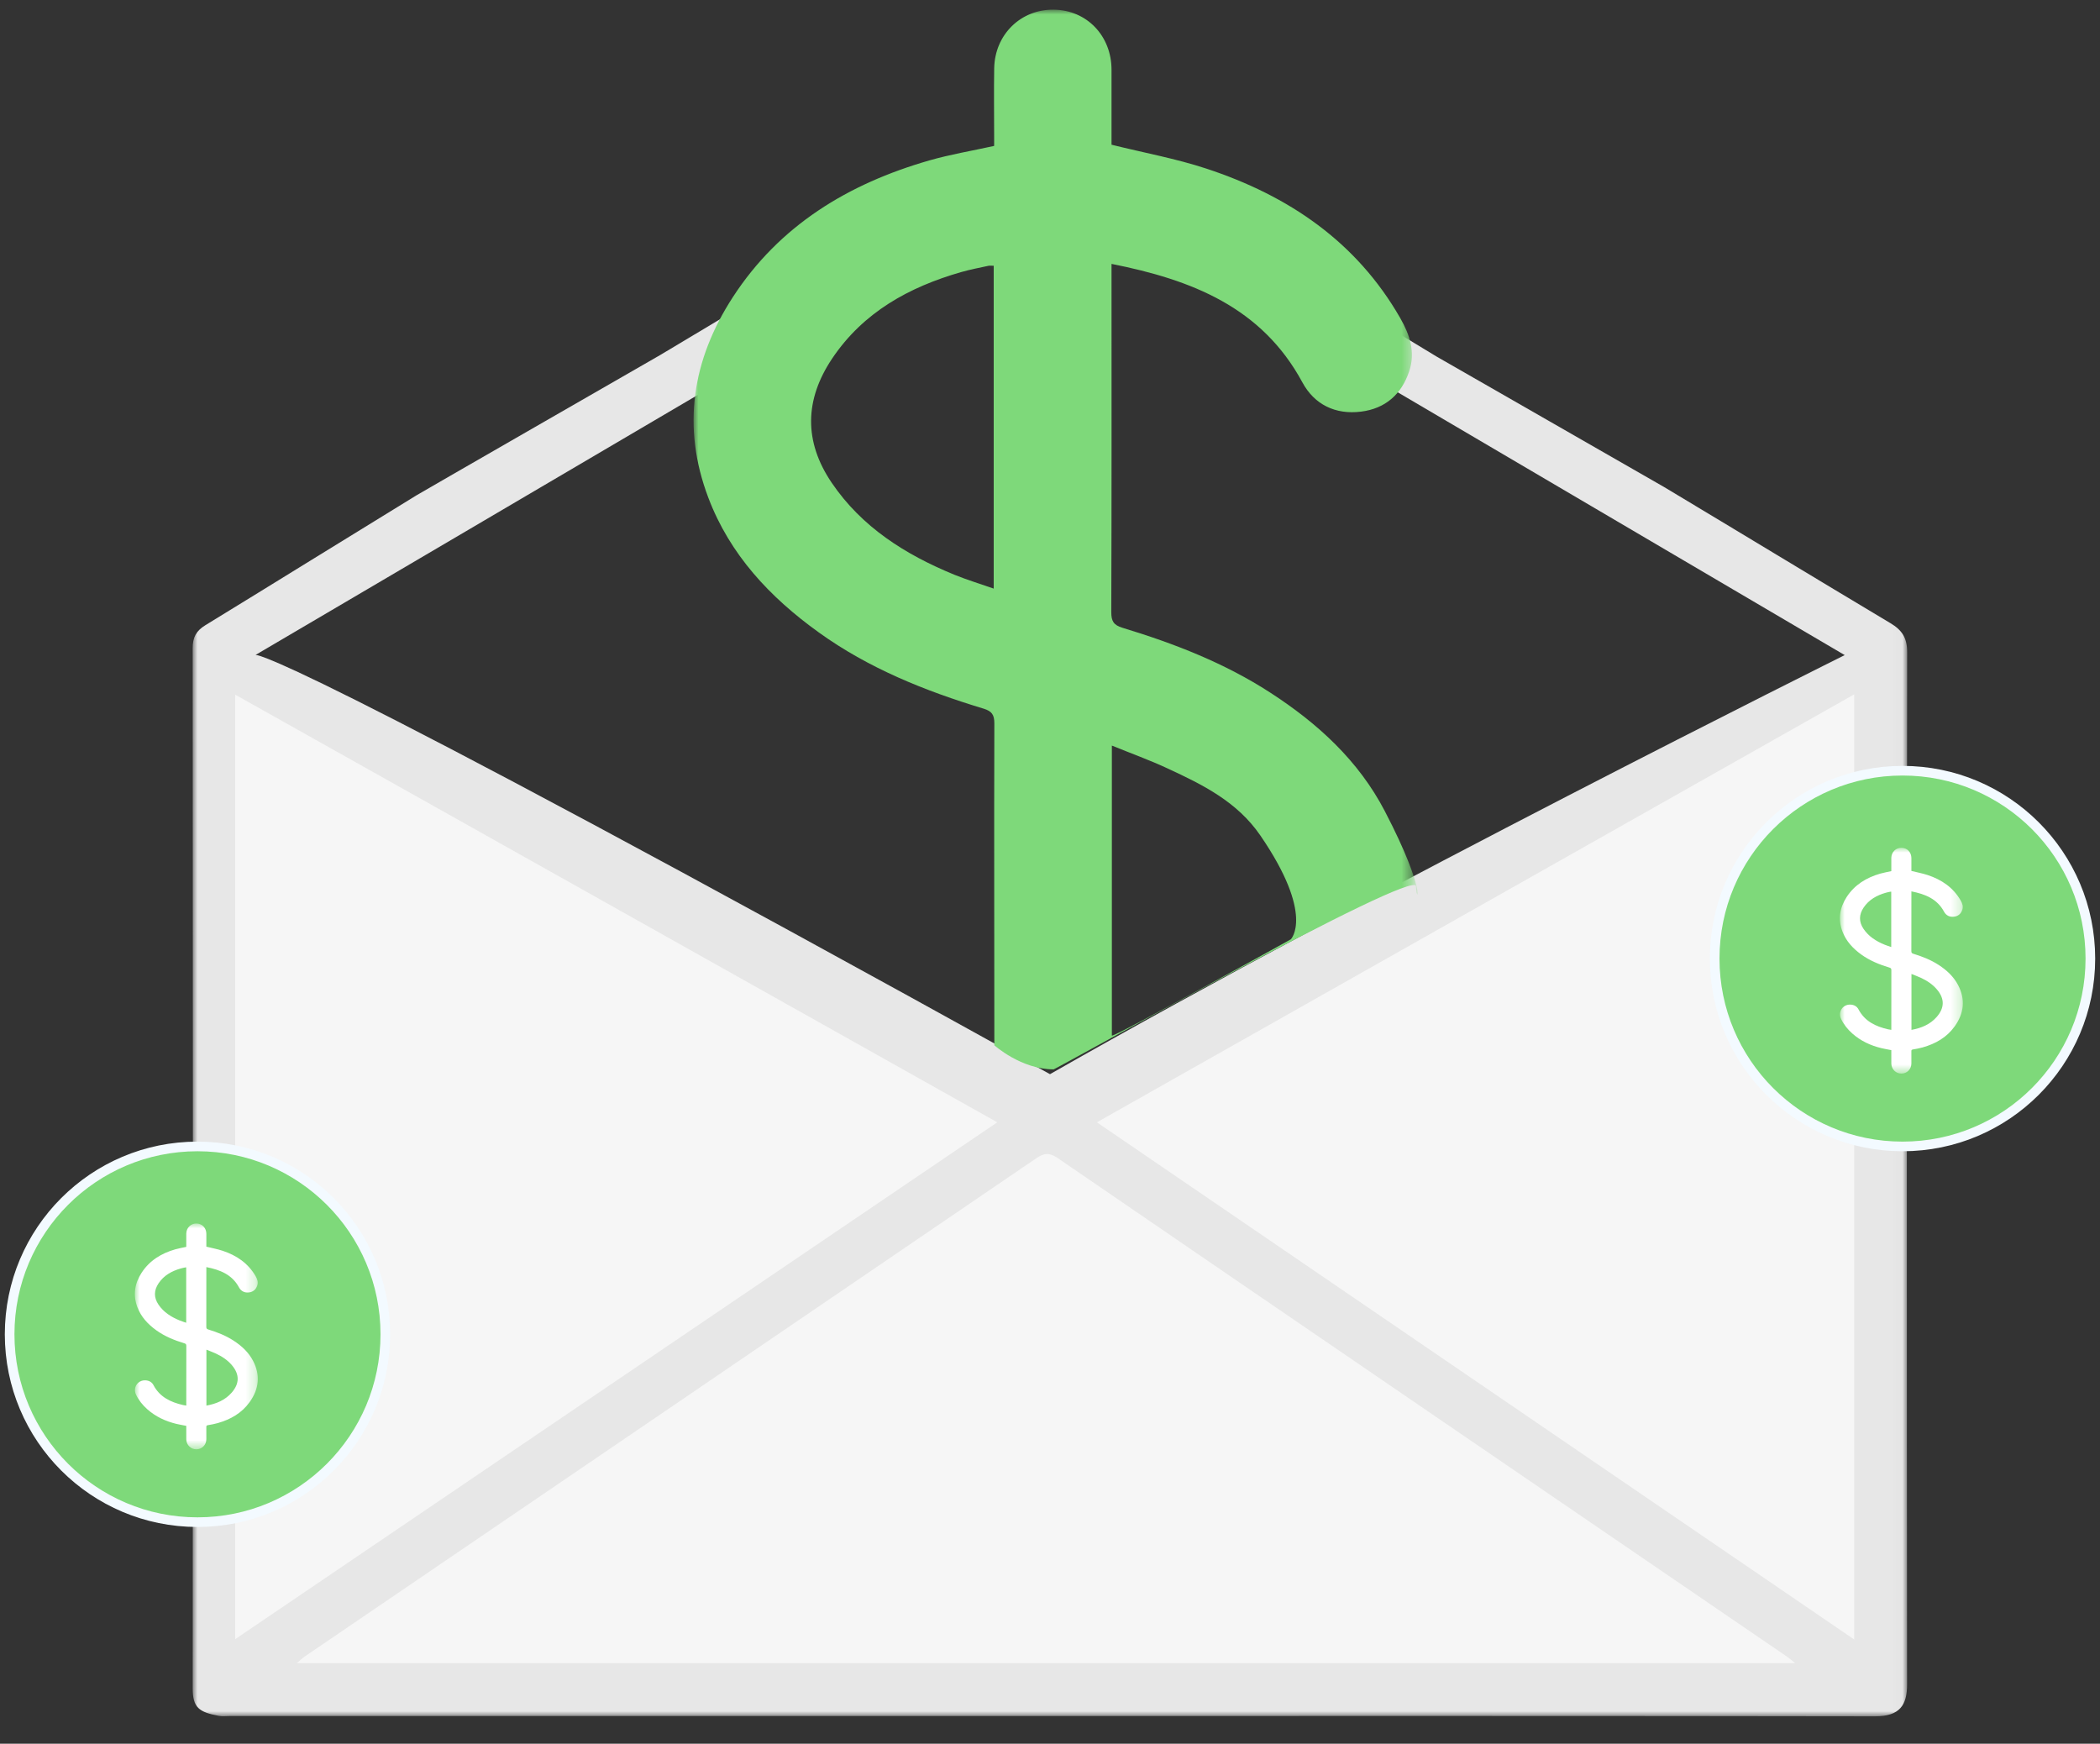 <?xml version="1.0" encoding="UTF-8"?>
<svg width="218px" height="181px" viewBox="0 0 218 181" version="1.1" xmlns="http://www.w3.org/2000/svg" xmlns:xlink="http://www.w3.org/1999/xlink">
    <rect x="0" y="0" width="218" height="181" fill="#333333" stroke="none"/>
    <!-- Generator: Sketch 42 (36781) - http://www.bohemiancoding.com/sketch -->
    <title>how-it-works-3</title>
    <desc>Created with Sketch.</desc>
    <defs>
        <polygon id="path-1" points="0 165.022 177.983 165.022 177.983 0.035 0 0.035"></polygon>
        <polygon id="path-3" points="12.763 23.437 12.763 0 -8.37428888e-05 0 -8.37428888e-05 23.437"></polygon>
        <polygon id="path-5" points="12.763 23.437 12.763 0 -8.37428888e-05 0 -8.37428888e-05 23.437"></polygon>
        <polygon id="path-7" points="74.612 136.718 74.612 0.002 -0 0.002 -0 136.718"></polygon>
    </defs>
    <g id="Cold-Sign-Up-+-Profile" stroke="none" stroke-width="1" fill="none" fill-rule="evenodd">
        <g id="how-it-works-3">
            <g id="Group-10" transform="translate(1, 1)">
                <g id="Page-1" transform="translate(19, 3)">
                    <polygon id="Fill-1" fill="#F6F6F6" points="175.628 171.762 2.34 171.762 2.34 64.331 88.639 111.822 175.628 64.331"></polygon>
                    <g id="Group-5" transform="translate(0, 9.133)">
                        <mask id="mask-2" fill="white">
                            <use xlink:href="#path-1"></use>
                        </mask>
                        <g id="Clip-4"></g>
                        <path d="M172.487,157.048 C146.223,139.114 120.124,121.293 93.867,103.363 C120.11,88.535 146.218,73.783 172.487,58.941 L172.487,157.048 Z M10.808,159.499 C11.187,159.185 11.41,158.965 11.666,158.791 C36.962,141.568 62.264,124.353 87.548,107.112 C88.383,106.542 88.926,106.479 89.812,107.086 C115.031,124.357 140.276,141.59 165.515,158.832 C165.751,158.993 165.965,159.189 166.351,159.499 L10.808,159.499 Z M4.417,58.973 C30.816,73.786 57.097,88.533 83.525,103.362 C57.129,121.263 30.868,139.072 4.417,157.011 L4.417,58.973 Z M171.5,54.867 C171.5,54.867 122.321,79.337 89,98.367 C6.821,52.837 6.5,54.867 6.5,54.867 C6.5,54.867 89,6.367 89,6.367 C89,6.367 171.5,54.867 171.5,54.867 Z M176.252,51.556 C168.401,46.866 160.586,42.115 152.742,37.416 C152.033,36.991 129.619,24.173 129.133,23.879 C116.419,16.184 103.711,8.479 91.037,0.72 C89.583,-0.17 88.409,-0.205 86.938,0.683 C74.153,8.407 61.337,16.08 48.51,23.734 C48.399,23.8 23.803,37.934 23.234,38.282 C15.923,42.761 8.64,47.285 1.326,51.76 C0.376,52.341 -0.001,53.012 0,54.151 C0.029,90.132 0.032,126.114 0.003,162.095 C0.002,164.133 0.663,164.586 2.726,164.977 C3.095,165.047 3.487,164.992 3.868,164.992 L89.201,164.992 C117.683,164.992 146.166,164.975 174.648,165.022 C177.223,165.026 177.978,163.85 177.975,161.702 C177.939,125.989 177.94,90.275 177.983,54.561 C177.985,53.086 177.45,52.273 176.252,51.556 Z" id="Fill-3" fill="#E7E7E7" mask="url(#mask-2)"></path>
                    </g>
                </g>
                <g id="Group-9" transform="translate(0, 118)">
                    <circle id="Oval" stroke="#F3FAFF" fill="#7ED97A" cx="19.5" cy="19.5" r="19.5"></circle>
                    <g id="Page-1" transform="translate(13, 8)">
                        <mask id="mask-4" fill="white">
                            <use xlink:href="#path-3"></use>
                        </mask>
                        <g id="Clip-2"></g>
                        <path d="M5.329,4.558 C5.293,4.558 5.262,4.553 5.234,4.559 C5.074,4.594 4.912,4.624 4.755,4.669 C3.824,4.937 3.014,5.385 2.462,6.206 C1.971,6.939 1.955,7.684 2.453,8.419 C2.988,9.209 3.762,9.698 4.631,10.055 C4.856,10.147 5.09,10.218 5.329,10.302 L5.329,4.558 Z M7.428,18.902 C8.452,18.714 9.361,18.342 10.047,17.56 C10.878,16.613 10.881,15.654 10.067,14.699 C9.616,14.17 9.044,13.793 8.416,13.502 C8.101,13.355 7.771,13.235 7.428,13.096 L7.428,18.902 Z M7.421,2.404 C8,2.548 8.565,2.651 9.103,2.828 C10.565,3.31 11.771,4.13 12.548,5.488 C12.719,5.787 12.822,6.095 12.707,6.436 C12.57,6.846 12.283,7.099 11.853,7.153 C11.397,7.211 11.023,7.028 10.81,6.632 C10.09,5.295 8.845,4.807 7.421,4.524 L7.421,4.736 C7.421,6.731 7.424,8.726 7.417,10.721 C7.417,10.881 7.458,10.951 7.615,10.999 C8.537,11.279 9.43,11.627 10.241,12.154 C11.084,12.701 11.809,13.365 12.274,14.261 C13.05,15.754 12.882,17.185 11.917,18.534 C11.096,19.68 9.933,20.342 8.591,20.72 C8.258,20.814 7.916,20.877 7.574,20.934 C7.448,20.956 7.417,20.999 7.419,21.117 C7.425,21.539 7.423,21.961 7.421,22.383 C7.42,22.973 6.975,23.43 6.398,23.437 C5.821,23.446 5.358,23.002 5.339,22.415 C5.331,22.181 5.337,21.946 5.337,21.711 C5.336,21.476 5.337,21.242 5.337,21.003 C4.984,20.933 4.637,20.878 4.297,20.795 C3.175,20.523 2.154,20.046 1.287,19.277 C0.802,18.845 0.401,18.347 0.12,17.763 C-0.231,17.034 0.294,16.241 1.102,16.278 C1.46,16.295 1.764,16.457 1.928,16.768 C2.579,18.008 3.704,18.546 5.002,18.843 C5.107,18.866 5.214,18.879 5.337,18.899 L5.337,18.704 C5.337,16.703 5.335,14.702 5.341,12.701 C5.341,12.549 5.298,12.484 5.149,12.438 C4.109,12.123 3.108,11.721 2.221,11.081 C1.353,10.455 0.644,9.696 0.262,8.685 C-0.214,7.426 -0.026,6.231 0.698,5.115 C1.525,3.84 2.744,3.099 4.186,2.683 C4.553,2.578 4.932,2.514 5.337,2.425 L5.337,2.255 C5.337,1.852 5.331,1.447 5.338,1.043 C5.349,0.443 5.809,-0.007 6.394,0 C6.98,0.006 7.421,0.464 7.421,1.069 C7.422,1.525 7.421,1.982 7.421,2.404 L7.421,2.404 Z" id="Fill-1" fill="#FFFFFF" mask="url(#mask-4)"></path>
                    </g>
                </g>
                <g id="Group-9-Copy" transform="translate(177, 79)">
                    <circle id="Oval" stroke="#F3FAFF" fill="#7ED97A" cx="19.5" cy="19.5" r="19.5"></circle>
                    <g id="Page-1" transform="translate(13, 8)">
                        <mask id="mask-6" fill="white">
                            <use xlink:href="#path-5"></use>
                        </mask>
                        <g id="Clip-2"></g>
                        <path d="M5.329,4.558 C5.293,4.558 5.262,4.553 5.234,4.559 C5.074,4.594 4.912,4.624 4.755,4.669 C3.824,4.937 3.014,5.385 2.462,6.206 C1.971,6.939 1.955,7.684 2.453,8.419 C2.988,9.209 3.762,9.698 4.631,10.055 C4.856,10.147 5.09,10.218 5.329,10.302 L5.329,4.558 Z M7.428,18.902 C8.452,18.714 9.361,18.342 10.047,17.56 C10.878,16.613 10.881,15.654 10.067,14.699 C9.616,14.17 9.044,13.793 8.416,13.502 C8.101,13.355 7.771,13.235 7.428,13.096 L7.428,18.902 Z M7.421,2.404 C8,2.548 8.565,2.651 9.103,2.828 C10.565,3.31 11.771,4.13 12.548,5.488 C12.719,5.787 12.822,6.095 12.707,6.436 C12.57,6.846 12.283,7.099 11.853,7.153 C11.397,7.211 11.023,7.028 10.81,6.632 C10.09,5.295 8.845,4.807 7.421,4.524 L7.421,4.736 C7.421,6.731 7.424,8.726 7.417,10.721 C7.417,10.881 7.458,10.951 7.615,10.999 C8.537,11.279 9.43,11.627 10.241,12.154 C11.084,12.701 11.809,13.365 12.274,14.261 C13.05,15.754 12.882,17.185 11.917,18.534 C11.096,19.68 9.933,20.342 8.591,20.72 C8.258,20.814 7.916,20.877 7.574,20.934 C7.448,20.956 7.417,20.999 7.419,21.117 C7.425,21.539 7.423,21.961 7.421,22.383 C7.42,22.973 6.975,23.43 6.398,23.437 C5.821,23.446 5.358,23.002 5.339,22.415 C5.331,22.181 5.337,21.946 5.337,21.711 C5.336,21.476 5.337,21.242 5.337,21.003 C4.984,20.933 4.637,20.878 4.297,20.795 C3.175,20.523 2.154,20.046 1.287,19.277 C0.802,18.845 0.401,18.347 0.12,17.763 C-0.231,17.034 0.294,16.241 1.102,16.278 C1.46,16.295 1.764,16.457 1.928,16.768 C2.579,18.008 3.704,18.546 5.002,18.843 C5.107,18.866 5.214,18.879 5.337,18.899 L5.337,18.704 C5.337,16.703 5.335,14.702 5.341,12.701 C5.341,12.549 5.298,12.484 5.149,12.438 C4.109,12.123 3.108,11.721 2.221,11.081 C1.353,10.455 0.644,9.696 0.262,8.685 C-0.214,7.426 -0.026,6.231 0.698,5.115 C1.525,3.84 2.744,3.099 4.186,2.683 C4.553,2.578 4.932,2.514 5.337,2.425 L5.337,2.255 C5.337,1.852 5.331,1.447 5.338,1.043 C5.349,0.443 5.809,-0.007 6.394,0 C6.98,0.006 7.421,0.464 7.421,1.069 C7.422,1.525 7.421,1.982 7.421,2.404 L7.421,2.404 Z" id="Fill-1" fill="#FFFFFF" mask="url(#mask-6)"></path>
                    </g>
                </g>
                <g id="Group-9-Copy-2" transform="translate(71, 0)">
                    <g id="Page-1">
                        <mask id="mask-8" fill="white">
                            <use xlink:href="#path-7"></use>
                        </mask>
                        <g id="Clip-2"></g>
                        <path d="M31.156,26.587 C30.943,26.587 30.761,26.557 30.599,26.592 C29.661,26.797 28.719,26.972 27.797,27.237 C22.355,28.797 17.618,31.412 14.395,36.202 C11.523,40.477 11.431,44.822 14.34,49.112 C17.466,53.722 21.99,56.572 27.072,58.657 C28.39,59.192 29.758,59.607 31.156,60.097 L31.156,26.587 Z M43.422,106.5 C44,106.5 62,96.5 62,96.5 C62,96.5 64.5,94 58.85,85.742 C56.442,82.222 52.872,80.462 49.203,78.762 C47.359,77.902 45.429,77.207 43.422,76.392 L43.422,106.5 Z M53.216,16.497 C61.764,19.307 68.816,24.092 73.356,32.012 C74.354,33.757 74.957,35.552 74.288,37.542 C73.488,39.937 71.806,41.412 69.293,41.727 C66.628,42.062 64.444,40.997 63.198,38.687 C58.987,30.887 51.706,28.042 43.387,26.392 L43.387,27.627 C43.387,39.267 43.402,50.902 43.362,62.542 C43.362,63.472 43.6,63.882 44.517,64.162 C49.908,65.797 55.126,67.822 59.869,70.897 C64.799,74.087 69.034,77.962 71.755,83.192 C76.29,91.897 75,93 75,91 C75,89 37.585,110 37.378,110 C34,110 31.222,107.5 31.222,107.5 C31.222,95.83 31.186,85.762 31.222,74.087 C31.222,73.202 30.974,72.822 30.102,72.557 C24.022,70.717 18.17,68.372 12.987,64.637 C7.91,60.987 3.766,56.562 1.531,50.662 C-1.25,43.317 -0.151,36.347 4.08,29.837 C8.913,22.402 16.042,18.077 24.473,15.652 C26.616,15.037 28.835,14.667 31.202,14.147 L31.202,13.152 C31.202,10.802 31.166,8.442 31.207,6.087 C31.272,2.587 33.963,-0.038 37.378,0.002 C40.808,0.037 43.382,2.707 43.387,6.237 C43.392,8.897 43.387,11.562 43.387,14.022 C46.771,14.862 50.07,15.462 53.216,16.497 Z" id="Fill-1" fill="#7ED97A" mask="url(#mask-8)"></path>
                    </g>
                </g>
            </g>
        </g>
    </g>
</svg>